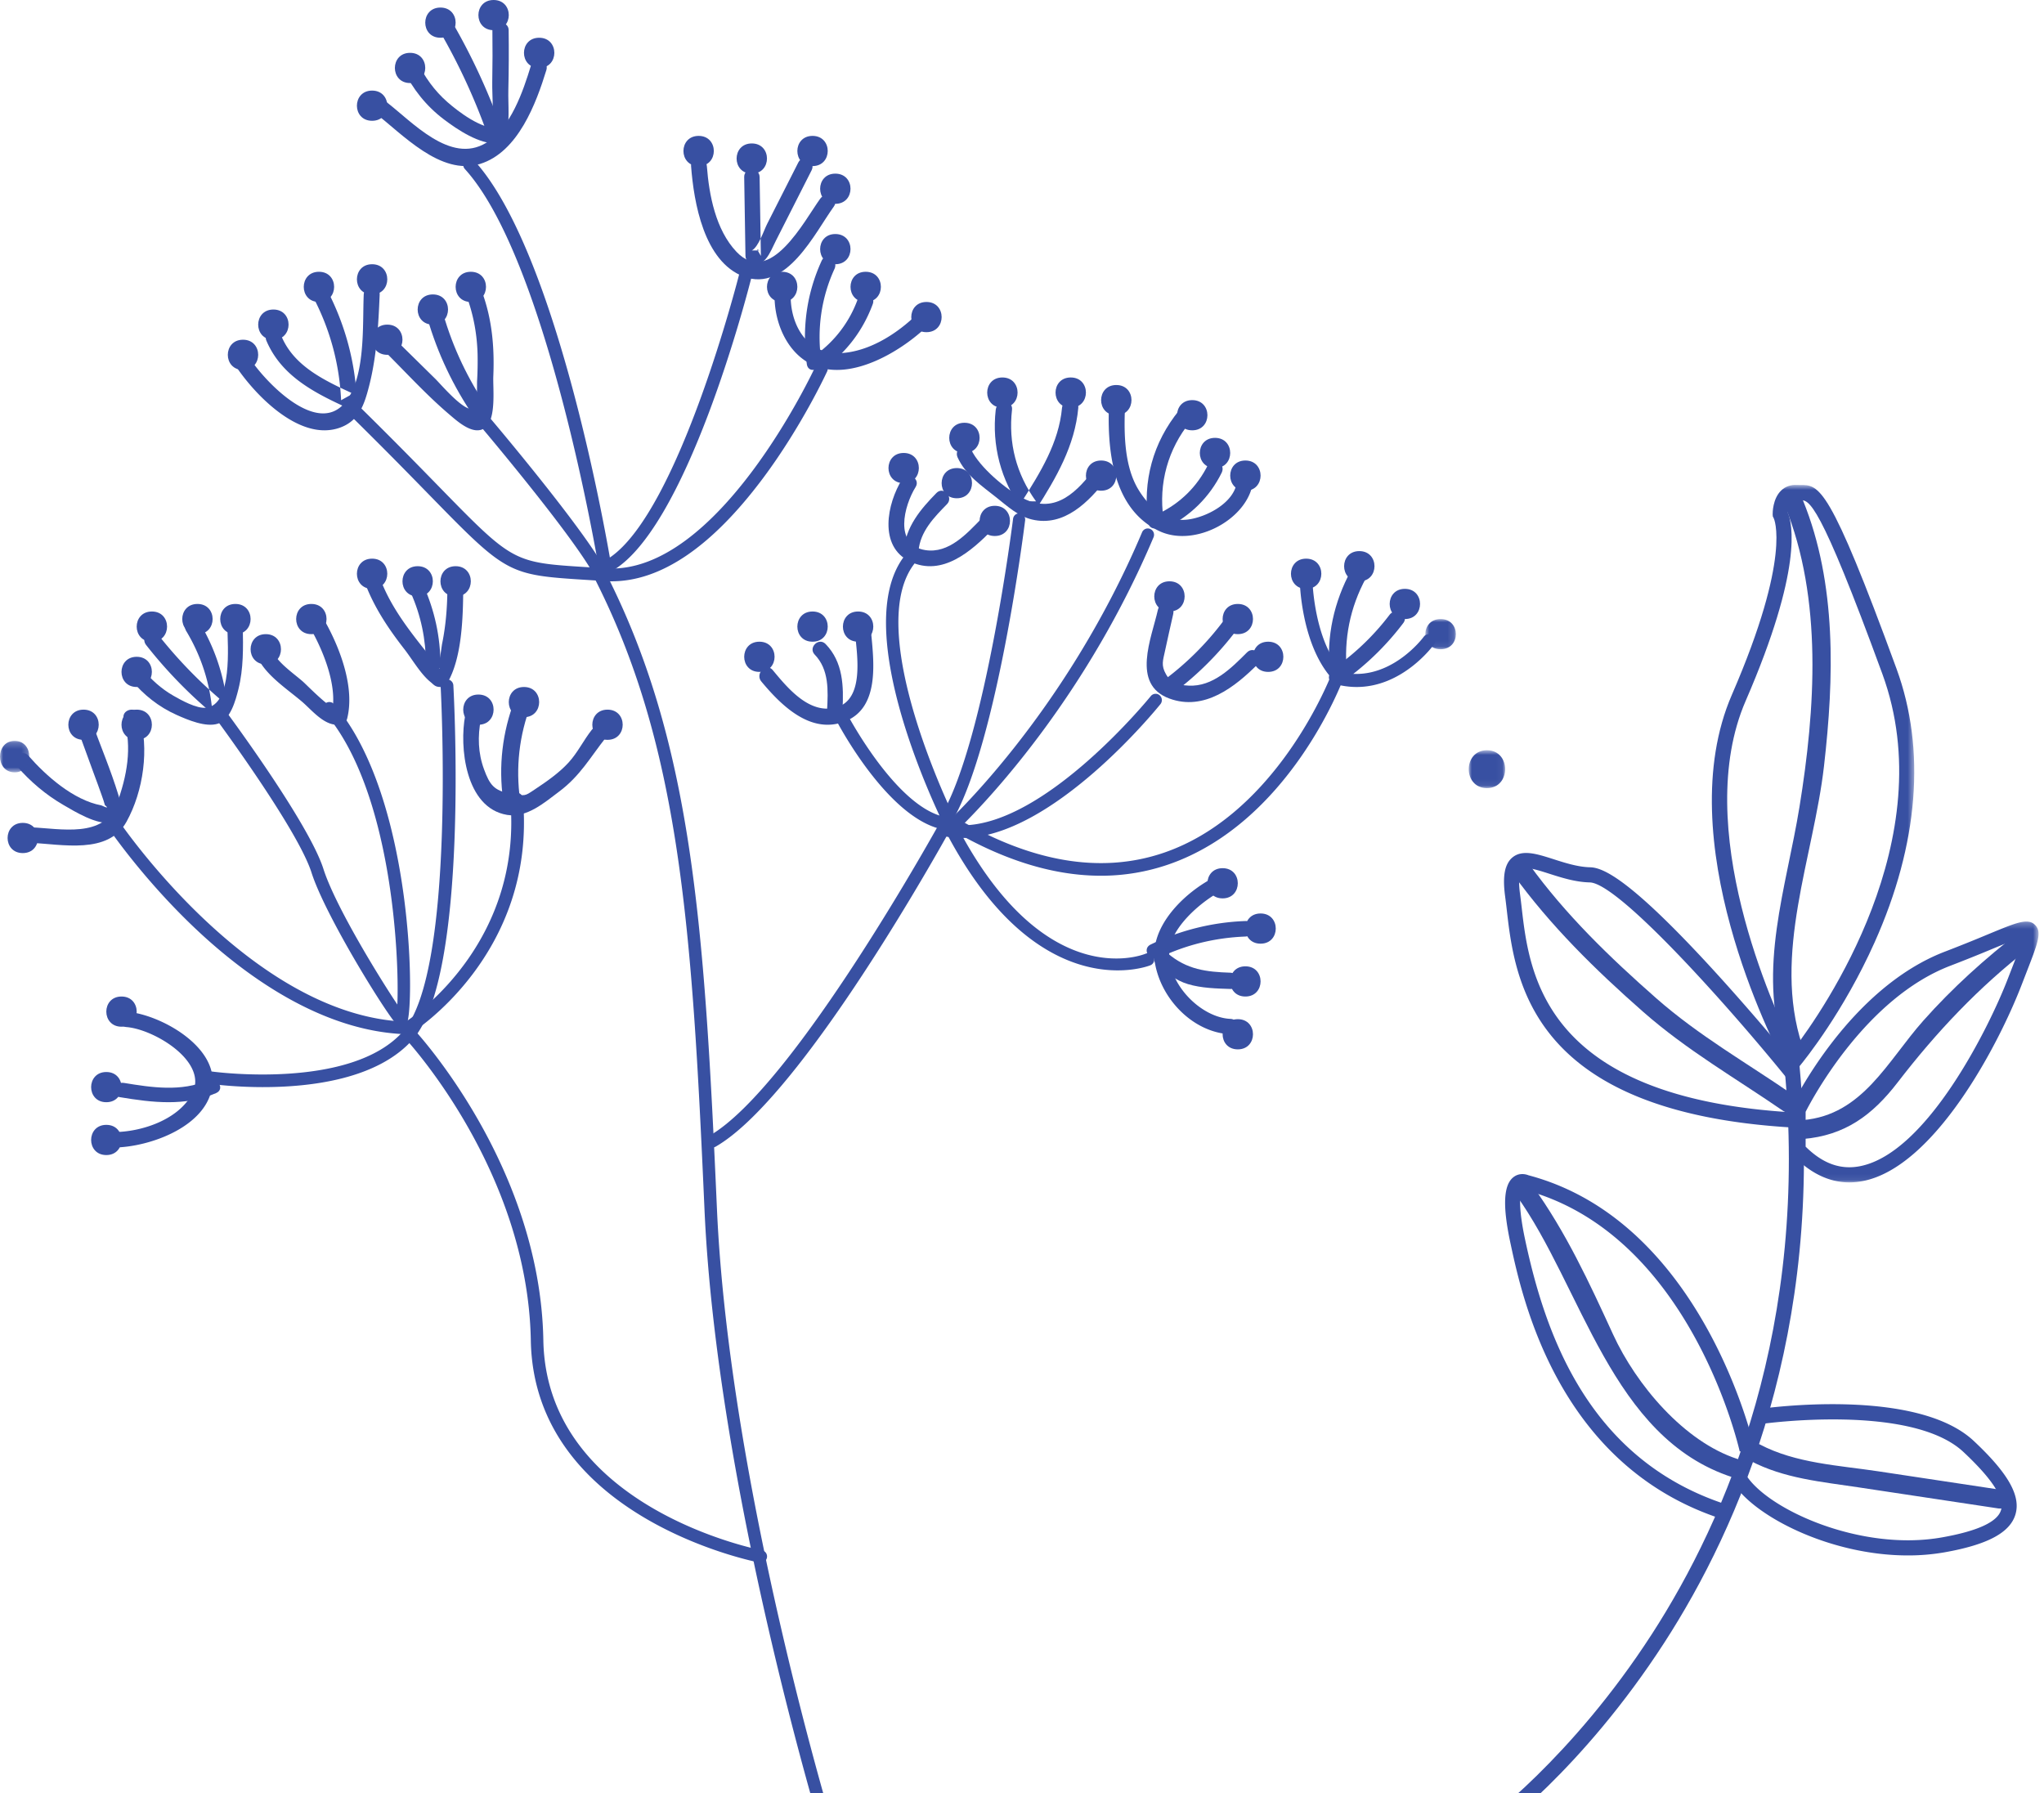<svg xmlns="http://www.w3.org/2000/svg" xmlns:xlink="http://www.w3.org/1999/xlink" width="334" height="293" viewBox="0 0 334 293">
    <defs>
        <path id="a" d="M.862 0h4.994v4.934H.862z"/>
        <path id="c" d="M0 .17h4.795v5.14H0z"/>
        <path id="e" d="M.928.687h70.64v220.756H.927z"/>
        <path id="g" d="M.87.28h40.523v42.627H.87z"/>
        <path id="i" d="M0 .744h5.947V6.93H0z"/>
    </defs>
    <g fill="none" fill-rule="evenodd">
        <path fill="#3850A2" d="M135.477 301c-.434 0-.836-.282-.972-.722-.173-.565-17.37-57-19.39-102.704-2.042-46.257-4.015-76.007-18.212-103.558a1.027 1.027 0 0 1 .435-1.38 1.015 1.015 0 0 1 1.372.438c14.394 27.932 16.384 57.871 18.44 104.41 2.008 45.443 19.128 101.627 19.3 102.19a1.026 1.026 0 0 1-.973 1.326"/>
        <path fill="#3850A2" d="M124.307 255.357a.951.951 0 0 1-.185-.018c-.37-.066-36.863-7.102-37.384-36.303-.498-27.974-20.488-49.322-20.69-49.534a1.024 1.024 0 1 1 1.481-1.413c.209.217 20.742 22.146 21.256 50.911.49 27.517 35.353 34.258 35.706 34.324a1.024 1.024 0 0 1-.184 2.033M116.426 187.508a1.025 1.025 0 0 1-.51-1.913c13.88-7.955 37.787-51.396 38.027-51.833a1.024 1.024 0 0 1 1.812.03c14.44 28.657 30.756 22.329 31.443 22.046a1.024 1.024 0 0 1 .79 1.89c-.181.078-18.012 7.163-33.18-21.31-4.629 8.259-24.926 43.533-37.874 50.955-.161.091-.336.135-.508.135"/>
        <path fill="#3850A2" d="M157.188 136.93c-.834 0-1.658-.067-2.473-.21a1.027 1.027 0 0 1-.808-.738 1.045 1.045 0 0 1 .307-1.057c.195-.174 19.638-17.77 32.405-47.944a1.01 1.01 0 0 1 1.34-.543c.518.226.758.834.535 1.357-10.744 25.4-26.18 42.031-31.249 47.068 13.658-.04 30.617-20.89 30.797-21.112.356-.442 1-.511 1.436-.148.437.36.503 1.012.145 1.455-.757.941-17.796 21.872-32.435 21.872"/>
        <path fill="#3850A2" d="M155.325 135.697l-.058-.002c-9.436-.545-18.28-17.343-18.653-18.057a1.044 1.044 0 0 1 .43-1.402 1.02 1.02 0 0 1 1.384.435c.08.152 7.43 14.114 15.087 16.59-3.336-7.166-14.16-32.544-5.37-42.848a1.016 1.016 0 0 1 1.446-.107c.429.374.476 1.029.106 1.462-9.18 10.76 6.384 42.106 6.542 42.421.166.331.145.727-.056 1.038a1.02 1.02 0 0 1-.858.47"/>
        <path fill="#3850A2" d="M154.86 134.463a.965.965 0 0 1-.497-.139 1.038 1.038 0 0 1-.36-1.397c7.067-12.513 11.494-47.795 11.538-48.15.07-.56.566-.95 1.11-.885.543.072.929.583.86 1.143-.182 1.466-4.522 36.049-11.79 48.92a.988.988 0 0 1-.86.508M99.945 94.988c-.384 0-.769-.014-1.152-.039-1.071-.072-2.064-.134-2.988-.193-12.772-.8-13.01-.929-25.557-13.78-3.299-3.378-7.403-7.583-12.857-12.948a1.044 1.044 0 0 1-.014-1.472 1.035 1.035 0 0 1 1.469-.015c5.47 5.38 9.581 9.593 12.886 12.978C83.84 91.92 83.84 91.92 95.934 92.678c.928.058 1.923.12 2.998.192 18.443 1.256 34.184-32.706 34.34-33.049a1.039 1.039 0 1 1 1.889.867c-.04.088-4.114 8.94-10.522 17.507-8.341 11.15-16.643 16.793-24.694 16.793"/>
        <path fill="#3850A2" d="M98.24 94.988a1.03 1.03 0 0 1-.924-.57c-3.11-6.232-18.742-24.705-18.899-24.89a1.015 1.015 0 0 1 .126-1.44 1.037 1.037 0 0 1 1.452.125c.65.767 15.948 18.848 19.169 25.3a1.018 1.018 0 0 1-.468 1.368 1.022 1.022 0 0 1-.456.107"/>
        <path fill="#3850A2" d="M98.881 93.754c-.165 0-.33-.039-.48-.117a1.022 1.022 0 0 1-.543-.743c-.083-.503-8.4-50.444-21.9-65.28a1.015 1.015 0 0 1 .08-1.446 1.046 1.046 0 0 1 1.463.076c12.738 14.001 20.654 56.27 22.154 64.858 11.34-7.693 21.049-45.97 21.149-46.368a1.04 1.04 0 0 1 1.255-.749c.555.136.895.692.757 1.24-.433 1.73-10.757 42.4-23.487 48.428a1.028 1.028 0 0 1-.448.101M66.614 169.004h-.028c-13.953-.372-26.561-9.607-34.68-17.289-8.74-8.267-14.309-16.57-14.364-16.653a1.013 1.013 0 0 1 .298-1.415 1.046 1.046 0 0 1 1.436.293c.214.322 21.665 32.072 47.043 33.011 2.273-1.52 19.085-13.585 17.058-36.311a1.027 1.027 0 0 1 .942-1.107 1.033 1.033 0 0 1 1.124.928c2.275 25.527-18.077 38.264-18.283 38.39-.164.1-.353.153-.546.153"/>
        <path fill="#3850A2" d="M65.593 167.77c-.199 0-.398-.053-.567-.165-1.223-.81-11.804-17.746-14.118-25.004-2.295-7.207-15.826-25.434-15.963-25.617a1.016 1.016 0 0 1 .21-1.422 1.02 1.02 0 0 1 1.424.21c.565.758 13.871 18.684 16.27 26.213 1.916 6.012 9.04 17.619 12.08 22.16.344-8.091-.955-35.094-11.87-47.74a1.017 1.017 0 1 1 1.542-1.326c13.178 15.267 13.22 50.728 11.795 52.34-.203.23-.504.351-.803.351"/>
        <path fill="#3850A2" d="M43.006 177.64c-4.728 0-8.243-.479-8.61-.53a1.02 1.02 0 0 1-.882-1.151 1.034 1.034 0 0 1 1.182-.86c.227.031 22.691 3.079 31.195-6.594 8.612-9.797 6.135-55.94 6.11-56.406a1.025 1.025 0 0 1 .982-1.07c.573-.059 1.066.399 1.097.96.108 1.931 2.543 47.43-6.607 57.837-5.742 6.53-16.728 7.813-24.467 7.813M179.884 143.098c-8.028.001-16.57-2.732-25.521-8.178a1.026 1.026 0 0 1-.342-1.415c.3-.484.938-.634 1.424-.34 12.627 7.683 24.331 9.755 34.789 6.156 17.038-5.864 25.698-25.168 27.168-28.728-4.791-5.636-5.01-15.369-5.017-15.793a1.033 1.033 0 0 1 1.018-1.046c.553.003 1.043.443 1.054 1.011 0 .099.228 9.958 4.898 14.916.269.284.352.695.216 1.059-.359.967-9.016 23.758-28.648 30.521a33.677 33.677 0 0 1-11.039 1.837"/>
        <path fill="#3850A2" d="M221.685 112.258c-1.196 0-2.457-.167-3.779-.554a1.063 1.063 0 0 1-.712-1.313 1.04 1.04 0 0 1 1.29-.723c8.243 2.419 14.102-5.534 14.16-5.613.34-.472.992-.572 1.457-.227a1.07 1.07 0 0 1 .222 1.48c-.235.326-5.123 6.95-12.638 6.95M198.644 143.24c-4.9 2.428-11 8.135-9.901 14.226 1.073 5.943 6.326 11.27 12.322 11.537 1.598.07 1.595-2.443 0-2.513-4.812-.214-10.115-5.589-10.014-10.725.081-4.234 5.516-8.704 8.847-10.356 1.437-.711.178-2.88-1.254-2.17"/>
        <path fill="#3850A2" d="M189.349 156.525c4.461-2.139 9.174-3.295 14.14-3.488 1.67-.065 1.678-2.602 0-2.536a38.87 38.87 0 0 0-15.454 3.834c-1.502.722-.185 2.91 1.314 2.19"/>
        <path fill="#3850A2" d="M189.037 157.628c1.562 1.348 3.113 2.593 5.07 3.178 2.227.668 4.67.72 6.965.796 1.589.054 1.587-2.605 0-2.658-3.922-.131-7.148-.487-10.289-3.195-1.229-1.06-2.987.81-1.746 1.88M189.211 99.623c-1.037 4.665-4.407 12.187 1.85 14.513 5.716 2.125 10.767-1.895 14.543-5.69 1.182-1.188-.652-3.03-1.834-1.843-2.56 2.571-5.61 5.643-9.542 5.43-1.704-.091-2.836-.364-3.692-1.845-.847-1.466-.499-2.263-.173-3.806.427-2.026.9-4.044 1.35-6.067.363-1.633-2.136-2.33-2.502-.692"/>
        <path fill="#3850A2" d="M191.743 113.235a52.038 52.038 0 0 0 10.263-10.204c1.021-1.345-1.268-2.65-2.278-1.32a47.557 47.557 0 0 1-9.316 9.266c-1.336 1.004-.024 3.276 1.331 2.258M181.251 65.362c-.372 7.334.196 17.66 8.197 21.424 5.824 2.742 14.465-1.972 15.284-7.98.219-1.605-2.416-1.59-2.633 0-.454 3.338-4.88 5.698-8.036 6.094-3.57.449-6.396-2.147-8.07-4.946-2.47-4.126-2.344-9.974-2.109-14.592.082-1.62-2.55-1.618-2.633 0M124.413 111.367c3.295 3.962 8.161 8.782 13.818 6.447 5.416-2.235 4.589-9.433 4.139-14.163-.158-1.674-2.794-1.69-2.634 0 .335 3.532 1.483 10.623-3.041 11.923-4.388 1.26-7.973-3.128-10.42-6.07-1.085-1.306-2.94.567-1.862 1.863"/>
        <path fill="#3850A2" d="M137.67 116.015c.203-3.87.118-7.805-2.764-10.78-1.112-1.15-2.89.582-1.781 1.728 2.377 2.456 2.19 5.913 2.026 9.052-.083 1.572 2.436 1.569 2.52 0M147.408 78.314c-2.438 3.925-3.923 10.956 1.281 13.44 5.31 2.533 10.069-1.73 13.502-5.234 1.14-1.165-.665-2.943-1.808-1.775-2.397 2.446-5.331 5.74-9.172 5.145-5.187-.803-3.496-7.25-1.595-10.31.858-1.383-1.352-2.646-2.208-1.266"/>
        <path fill="#3850A2" d="M150.092 90.043c.256-3.196 2.602-5.566 4.648-7.657 1.13-1.155-.586-2.989-1.714-1.835-2.588 2.646-5.038 5.507-5.357 9.492-.132 1.663 2.29 1.654 2.423 0M156.486 74.763c1.352 2.91 3.9 4.594 6.335 6.53 1.793 1.426 3.544 3.054 5.812 3.596 5.246 1.257 9.317-2.883 12.243-6.712.997-1.305-.798-3.157-1.806-1.837-2.944 3.852-6.478 7.801-11.824 5.113-2.77-1.393-7.212-5.112-8.554-8.002-.702-1.51-2.906-.193-2.206 1.312"/>
        <path fill="#3850A2" d="M162.708 66.954c-.663 5.841.834 11.514 4.286 16.297.58.804 1.732.887 2.296 0 3.297-5.182 6.343-10.395 6.908-16.609.152-1.686-2.507-1.676-2.66 0-.517 5.698-3.533 10.547-6.544 15.281h2.296c-3.222-4.464-4.542-9.514-3.922-14.97.191-1.68-2.47-1.665-2.66 0M190.115 84.704c-.83-5.728.75-11.36 4.383-15.793 1.056-1.288-.753-3.155-1.817-1.857-4.284 5.227-6.02 11.607-5.044 18.347.241 1.667 2.717.958 2.478-.697"/>
        <path fill="#3850A2" d="M190.574 86.216c3.932-1.872 7.103-5.025 9.057-8.977.743-1.503-1.475-2.834-2.22-1.324-1.778 3.595-4.559 6.333-8.135 8.036-1.498.713-.193 2.976 1.298 2.265M220.078 109.788c-.497-5.364.508-10.488 3.119-15.311.802-1.48-1.613-2.788-2.419-1.301-2.822 5.215-4.039 10.801-3.5 16.612.152 1.641 2.954 1.656 2.8 0"/>
        <path fill="#3850A2" d="M220.274 110.774a44.92 44.92 0 0 0 9.028-8.961c1.024-1.35-1.242-2.67-2.252-1.337a40.596 40.596 0 0 1-8.093 8.011c-1.34.997-.04 3.296 1.317 2.287M126.673 46.836c-.65 4.983 1.762 11.631 7.328 13.237 5.825 1.68 12.984-2.634 16.984-6.271 1.227-1.116-.635-2.89-1.86-1.773-3.066 2.788-7.198 5.36-11.56 5.66-6.31.432-8.93-5.73-8.262-10.853.208-1.597-2.424-1.583-2.63 0"/>
        <path fill="#3850A2" d="M134.183 58.79a26.693 26.693 0 0 1 2.175-14.844c.692-1.517-1.404-2.856-2.099-1.331-2.439 5.345-3.229 10.98-2.42 16.876.23 1.674 2.573.963 2.344-.701"/>
        <path fill="#3850A2" d="M134.644 60.205c3.697-2.675 6.38-6.215 7.97-10.517.582-1.575-1.917-2.255-2.494-.693a19.235 19.235 0 0 1-6.781 8.959c-1.34.97-.05 3.232 1.305 2.251M20.664 167.828c4.569.357 13.578 5.773 10.675 11.013-2.309 4.167-8.2 6.113-12.729 6.148-1.648.013-1.652 2.532 0 2.52 5.888-.045 15.564-3.512 16.115-10.417.503-6.303-8.645-11.36-14.061-11.784-1.645-.128-1.635 2.392 0 2.52"/>
        <path fill="#3850A2" d="M19.567 179.28c5.342.884 10.674 1.54 15.74-.662 1.534-.667.195-2.747-1.333-2.083-4.349 1.89-9.146 1.174-13.704.42-1.662-.276-2.375 2.049-.703 2.326M4.982 137.724c5.207.22 12.695 1.964 15.695-3.457 2.762-4.993 3.76-11.997 2.074-17.419-.486-1.561-3.008-.895-2.52.676 1.424 4.576.494 9.388-1.135 13.813-2.091 5.68-9.123 4.056-14.114 3.846-1.681-.07-1.677 2.47 0 2.54"/>
        <path fill="#3850A2" d="M2.805 125.248c2.147 2.463 4.647 4.596 7.516 6.264 1.895 1.102 5.534 3.336 7.867 2.894 2.395-.454 1.65-2.894 1.15-4.527-1.22-3.99-2.875-7.905-4.306-11.83-.549-1.508-3.063-.859-2.508.663l2.766 7.583c.454 1.248.933 2.49 1.363 3.749.184.495.346.998.485 1.508.606.499.414.516-.578.05-4.564-.85-9.066-4.85-11.916-8.12-1.076-1.233-2.907.54-1.84 1.766M21.414 111.069c2.056 2.48 4.527 4.446 7.448 5.752 1.793.8 4.777 2.086 6.78 1.42 2.032-.676 2.85-3.767 3.324-5.658.83-3.31.774-6.791.708-10.179-.032-1.661-2.558-1.668-2.525 0 .06 3.14.87 12.72-3.45 13.241-1.565.189-4.12-1.248-5.377-1.969-1.994-1.142-3.65-2.662-5.122-4.437-1.054-1.27-2.834.567-1.786 1.83"/>
        <path fill="#3850A2" d="M30.433 103.118c2.353 3.932 3.795 8.206 4.23 12.819l2.182-.938a75.636 75.636 0 0 1-11.152-11.469c-1.04-1.322-2.84.562-1.808 1.875a75.58 75.58 0 0 0 11.152 11.47c.759.628 2.302.331 2.183-.938-.478-5.08-1.98-9.816-4.578-14.157-.866-1.447-3.08-.117-2.209 1.338M42.366 107.964c1.51 2.651 4.621 4.694 6.94 6.654 1.728 1.458 3.944 4.369 6.491 3.714.435-.113.815-.466.924-.893 1.275-4.993-1.074-11.292-3.471-15.646-.8-1.453-3.086-.163-2.285 1.29 2.037 3.7 4.299 9.39 3.204 13.676l.924-.892c-.921.238-4.993-3.971-5.606-4.503-1.58-1.371-3.798-2.867-4.837-4.69-.82-1.44-3.107-.153-2.284 1.29M59.645 95.265c1.489 3.981 3.81 7.445 6.437 10.818 1.273 1.636 2.631 4.028 4.252 5.349.58.475.761.82 1.622.826.451.004.894-.239 1.118-.616 2.418-4.085 2.58-10.726 2.62-15.3.012-1.601-2.577-1.602-2.59 0-.025 2.967-.26 5.888-.853 8.805-.156.762-.405 3.74-1.051 4.166l.657-.032-1.425-1.789c-3.216-4.038-6.48-8.05-8.29-12.889-.56-1.496-3.063-.85-2.497.662"/>
        <path fill="#3850A2" d="M71.97 108.599c-.003-4.541-.954-8.863-2.793-12.975-.644-1.438-2.688-.185-2.047 1.248 1.662 3.714 2.468 7.632 2.47 11.727.002 1.588 2.372 1.59 2.37 0M76.022 116.88c-.99 5.056-.025 15.137 6.84 16.278 3.218.535 6.153-2.052 8.5-3.805 3.464-2.59 5.068-5.585 7.646-8.837 1.035-1.305-1.262-2.577-2.284-1.289-1.381 1.742-2.31 3.732-3.826 5.385-1.59 1.734-3.608 3.12-5.573 4.426-1.64 1.09-1.422 1.036-3.855.644-2.767-.445-3.466-1.507-4.373-3.96-.982-2.65-1.061-5.417-.523-8.164.314-1.604-2.237-2.292-2.552-.679"/>
        <path fill="#3850A2" d="M84.986 130.754c-.74-5.377-.156-10.57 1.787-15.674.605-1.586-2.071-2.27-2.67-.696-2.023 5.311-2.659 10.77-1.888 16.37.227 1.645 3.001 1.667 2.77 0M112.924 27.126c.448 5.923 2.083 15.613 8.62 18.075 6.98 2.63 11.596-7.139 14.716-11.46.964-1.335-1.272-2.606-2.228-1.282-2.614 3.62-8.201 14.48-13.693 8.68-3.397-3.588-4.476-9.259-4.835-14.013-.123-1.621-2.704-1.633-2.58 0"/>
        <path fill="#3850A2" d="M121.606 28.923l.207 12.895c.006.417.228.9.623 1.09 2.462 1.175 3.436-1.778 4.337-3.553l5.852-11.538c.732-1.444-1.44-2.723-2.175-1.273l-3.562 7.022-1.527 3.01c-.555 1.093-1.401 3.752-2.505 4.352h1.271c-.14-.068-.28-.133-.42-.2l.625 1.09-.207-12.895c-.026-1.623-2.545-1.628-2.519 0M61.257 18.444c4.456 3.412 10.713 10.327 17.18 8.344 6.225-1.91 9.192-9.959 10.846-15.352.48-1.57-2.058-2.242-2.538-.676-1.26 4.106-3.278 10.138-7.307 12.582-5.847 3.55-12.104-3.467-16.32-6.695-1.314-1.005-3.187.781-1.861 1.797"/>
        <path fill="#3850A2" d="M65.898 11.351c1.536 3.182 3.74 5.968 6.645 8.165 2.178 1.649 5.846 4.129 8.8 3.909.6-.045 1.106-.359 1.281-.917.746-2.37.381-5.387.442-7.847.08-3.25.089-6.502.05-9.753-.018-1.607-2.677-1.612-2.657 0 .033 2.817.033 5.635-.023 8.453-.05 2.545.394 6.04-.374 8.482.427-.306.855-.61 1.281-.916-2.68.199-6.434-2.667-8.243-4.255-2.135-1.875-3.706-4.093-4.906-6.582-.705-1.463-2.997-.194-2.296 1.261"/>
        <path fill="#3850A2" d="M72.152 5.612a100.77 100.77 0 0 1 7.272 15.724c.554 1.532 2.95.87 2.39-.681a104.715 104.715 0 0 0-7.522-16.338c-.811-1.42-2.954-.132-2.14 1.295M38.697 60.072c3.23 4.722 10.445 12.15 16.898 9.793 3.074-1.124 3.933-3.758 4.695-6.699 1.27-4.9 1.535-9.99 1.752-15.027.072-1.685-2.534-1.68-2.606 0-.22 5.118.36 13.703-3.164 17.767-4.484 5.173-12.589-3.157-15.324-7.156-.945-1.38-3.205-.072-2.25 1.322"/>
        <path fill="#3850A2" d="M43.533 55.676c2.373 5.58 7.456 8.326 12.846 10.803.828.381 1.99-.058 1.94-1.081-.295-6.287-1.903-12.257-4.8-17.886-.743-1.441-2.968-.174-2.227 1.264 2.698 5.242 4.172 10.77 4.448 16.622l1.941-1.08c-4.617-2.123-9.593-4.448-11.66-9.308-.625-1.468-3.122-.824-2.488.666M62.428 56.975c3.623 3.566 7.101 7.436 10.978 10.735 1.336 1.134 3.954 3.54 5.816 2.221 1.918-1.356 1.305-6.518 1.386-8.424.202-4.722-.19-9.289-1.822-13.754-.565-1.543-3.095-.878-2.526.68 1.124 3.074 1.689 6.19 1.779 9.456a55.114 55.114 0 0 1-.08 4.343c-.035.657.07 3.824-.337 4.344-1.154 1.482-5.44-3.637-6.483-4.665l-6.86-6.75c-1.19-1.17-3.042.642-1.851 1.814"/>
        <path fill="#3850A2" d="M69.535 50.909c1.55 5.798 4.006 11.255 7.352 16.346.907 1.375 3.232.113 2.321-1.27-3.236-4.918-5.583-10.142-7.081-15.745-.42-1.57-3.012-.905-2.592.669M202.263 171.471c3.306 0 3.312-4.934 0-4.934-3.306 0-3.312 4.934 0 4.934M203.504 162.836c3.306 0 3.312-4.934 0-4.934-3.306 0-3.312 4.934 0 4.934M205.985 154.2c3.306 0 3.312-4.934 0-4.934-3.306 0-3.312 4.935 0 4.935M199.781 146.8c3.306 0 3.312-4.935 0-4.935-3.306 0-3.312 4.934 0 4.934M213.43 96.221c3.307 0 3.313-4.934 0-4.934-3.305 0-3.311 4.934 0 4.934M222.117 94.988c3.306 0 3.312-4.935 0-4.935-3.306 0-3.312 4.935 0 4.935M229.562 101.156c3.306 0 3.312-4.935 0-4.935-3.306 0-3.312 4.935 0 4.935"/>
        <g transform="translate(232.044 101.156)">
            <mask id="b" fill="#fff">
                <use xlink:href="#a"/>
            </mask>
            <path fill="#3850A2" d="M3.36 4.934C6.685 4.934 6.691 0 3.36 0c-3.328 0-3.334 4.934 0 4.934" mask="url(#b)"/>
        </g>
        <path fill="#3850A2" d="M191.095 99.922c3.306 0 3.312-4.934 0-4.934-3.306 0-3.312 4.934 0 4.934M202.263 103.623c3.306 0 3.312-4.934 0-4.934-3.306 0-3.312 4.934 0 4.934M207.226 109.791c3.306 0 3.312-4.934 0-4.934-3.306 0-3.312 4.934 0 4.934M124.088 109.791c3.306 0 3.312-4.934 0-4.934-3.306 0-3.312 4.934 0 4.934M132.774 104.857c3.306 0 3.312-4.935 0-4.935-3.306 0-3.312 4.935 0 4.935M140.219 104.857c3.306 0 3.312-4.935 0-4.935-3.306 0-3.312 4.935 0 4.935M147.664 78.95c3.306 0 3.312-4.934 0-4.934-3.306 0-3.312 4.935 0 4.935M156.35 81.418c3.306 0 3.312-4.934 0-4.934-3.306 0-3.312 4.934 0 4.934M162.555 87.586c3.306 0 3.312-4.934 0-4.934-3.306 0-3.312 4.934 0 4.934M157.591 74.016c3.306 0 3.312-4.934 0-4.934-3.306 0-3.312 4.934 0 4.934M163.796 66.615c3.306 0 3.312-4.935 0-4.935-3.306 0-3.312 4.935 0 4.935M174.964 66.615c3.305 0 3.312-4.935 0-4.935-3.306 0-3.313 4.935 0 4.935M179.927 80.184c3.306 0 3.312-4.934 0-4.934-3.306 0-3.312 4.934 0 4.934M182.409 67.848c3.306 0 3.312-4.934 0-4.934-3.306 0-3.312 4.934 0 4.934M194.818 70.316c3.305 0 3.312-4.935 0-4.935-3.306 0-3.313 4.935 0 4.935M198.54 76.484c3.306 0 3.312-4.935 0-4.935-3.306 0-3.312 4.935 0 4.935M203.504 80.184c3.306 0 3.312-4.934 0-4.934-3.306 0-3.312 4.934 0 4.934M151.387 54.279c3.306 0 3.312-4.935 0-4.935-3.306 0-3.312 4.935 0 4.935M141.46 49.344c3.306 0 3.312-4.934 0-4.934-3.306 0-3.312 4.934 0 4.934M136.496 43.176c3.306 0 3.312-4.934 0-4.934-3.306 0-3.312 4.934 0 4.934M127.81 49.344c3.306 0 3.312-4.934 0-4.934-3.306 0-3.312 4.934 0 4.934M136.496 33.307c3.306 0 3.312-4.934 0-4.934-3.306 0-3.312 4.934 0 4.934M132.774 27.14c3.306 0 3.312-4.935 0-4.935-3.306 0-3.312 4.934 0 4.934M122.847 28.373c3.306 0 3.312-4.934 0-4.934-3.306 0-3.312 4.934 0 4.934M114.16 27.14c3.307 0 3.313-4.935 0-4.935-3.305 0-3.312 4.934 0 4.934M88.102 11.102c3.306 0 3.312-4.934 0-4.934-3.306 0-3.312 4.934 0 4.934M80.657 4.934c3.306 0 3.312-4.934 0-4.934-3.306 0-3.312 4.934 0 4.934M71.97 6.168c3.307 0 3.313-4.934 0-4.934-3.305 0-3.311 4.934 0 4.934M67.007 13.57c3.306 0 3.312-4.935 0-4.935-3.306 0-3.312 4.935 0 4.935M60.803 19.738c3.306 0 3.312-4.935 0-4.935-3.306 0-3.312 4.935 0 4.935M60.803 48.11c3.306 0 3.312-4.934 0-4.934-3.306 0-3.312 4.935 0 4.935M52.117 49.344c3.306 0 3.312-4.934 0-4.934-3.306 0-3.312 4.934 0 4.934M44.672 55.512c3.305 0 3.312-4.934 0-4.934-3.306 0-3.313 4.934 0 4.934M39.708 60.447c3.306 0 3.312-4.935 0-4.935-3.306 0-3.312 4.935 0 4.935M63.285 57.98c3.306 0 3.312-4.935 0-4.935-3.306 0-3.312 4.935 0 4.935M70.73 53.045c3.306 0 3.312-4.934 0-4.934-3.306 0-3.312 4.934 0 4.934M76.934 49.344c3.306 0 3.312-4.934 0-4.934-3.306 0-3.312 4.934 0 4.934M85.62 117.193c3.306 0 3.313-4.935 0-4.935-3.305 0-3.312 4.935 0 4.935M99.27 120.893c3.306 0 3.312-4.934 0-4.934-3.306 0-3.312 4.934 0 4.934M78.175 118.426c3.306 0 3.312-4.934 0-4.934-3.306 0-3.312 4.934 0 4.934M74.453 97.455c3.305 0 3.312-4.935 0-4.935-3.306 0-3.313 4.935 0 4.935"/>
        <path fill="#3850A2" d="M68.248 97.455c3.306 0 3.312-4.935 0-4.935-3.306 0-3.312 4.935 0 4.935M60.803 96.221c3.306 0 3.312-4.934 0-4.934-3.306 0-3.312 4.934 0 4.934M50.876 103.623c3.306 0 3.312-4.934 0-4.934-3.306 0-3.312 4.934 0 4.934M43.43 108.557c3.307 0 3.313-4.934 0-4.934-3.305 0-3.311 4.934 0 4.934M38.467 103.623c3.306 0 3.312-4.934 0-4.934-3.306 0-3.312 4.934 0 4.934"/>
        <path fill="#3850A2" d="M32.263 103.623c3.306 0 3.312-4.934 0-4.934-3.306 0-3.312 4.934 0 4.934M24.818 104.857c3.305 0 3.312-4.935 0-4.935-3.306 0-3.313 4.935 0 4.935M22.336 112.258c3.306 0 3.312-4.934 0-4.934-3.306 0-3.312 4.934 0 4.934M22.336 120.893c3.306 0 3.312-4.934 0-4.934-3.306 0-3.312 4.934 0 4.934M13.65 120.893c3.306 0 3.312-4.934 0-4.934-3.306 0-3.312 4.934 0 4.934"/>
        <g transform="translate(0 120.893)">
            <mask id="d" fill="#fff">
                <use xlink:href="#c"/>
            </mask>
            <path fill="#3850A2" d="M2.397 5.31c3.194 0 3.2-5.14 0-5.14-3.193 0-3.2 5.14 0 5.14" mask="url(#d)"/>
        </g>
        <path fill="#3850A2" d="M3.723 139.398c3.306 0 3.312-4.935 0-4.935-3.306 0-3.312 4.935 0 4.935M17.372 188.742c3.306 0 3.312-4.935 0-4.935-3.306 0-3.312 4.935 0 4.935M17.372 180.107c3.306 0 3.312-4.935 0-4.935-3.306 0-3.312 4.935 0 4.935M19.854 167.77c3.306 0 3.312-4.934 0-4.934-3.306 0-3.312 4.934 0 4.934"/>
        <g>
            <g transform="translate(241.231 78.55)">
                <mask id="f" fill="#fff">
                    <use xlink:href="#e"/>
                </mask>
                <path fill="#3850A2" d="M50.902 5.218c.748 1.762 2.483 9.174-6.883 30.762-8.954 20.635 4.527 50.172 7.86 56.899 4.831-6.336 24.349-34.333 14.482-61.296C55.948 3.128 54.394 3.167 52.904 3.173c-.21.002-.426.005-.651-.009-.415-.012-.606.108-.728.224-.44.422-.588 1.323-.623 1.83M2.352 221.443l-1.424-2.017c.144-.103 14.568-10.522 27.79-30.994 12.163-18.832 25.767-50.274 21.59-93.197-1.765-3.329-18.811-36.586-8.547-60.243 9.864-22.735 6.869-28.824 6.837-28.883l-.14-.264-.028-.336c-.003-.259-.004-2.557 1.384-3.9.678-.655 1.58-.98 2.576-.914.167.01.326.006.482.004 3.185-.032 4.786-.068 15.8 30.03 4.834 13.21 3.597 28.662-3.575 44.688-5.08 11.349-11.336 19.118-12.273 20.254 4.042 43.337-9.759 75.124-22.1 94.201-13.48 20.836-27.77 31.145-28.372 31.571" mask="url(#f)"/>
            </g>
            <g transform="translate(291.716 150.303)">
                <mask id="h" fill="#fff">
                    <use xlink:href="#g"/>
                </mask>
                <path fill="#3850A2" d="M3.333 37.065c2.82 2.79 5.756 3.831 8.951 3.18 10.937-2.214 21.084-22.815 24.07-30.567l.706-1.82c.802-2.062 1.568-4.032 1.793-5.025-.964.242-2.85 1.025-4.825 1.843a249.327 249.327 0 0 1-7.017 2.817C13.183 12.772 4.456 29.165 3.333 31.372v5.693zm7.146 5.842c-3.3 0-6.409-1.498-9.264-4.475l-.345-.36v-7.277l.123-.254c.38-.789 9.474-19.377 25.144-25.36a253.9 253.9 0 0 0 6.951-2.791C37.856.413 39.64-.327 40.811.828c1.176 1.16.512 2.865-1.458 7.93l-.702 1.814c-3.882 10.075-14.287 29.753-25.88 32.1-.773.157-1.538.235-2.292.235z" mask="url(#h)"/>
            </g>
            <path fill="#3850A2" d="M281.584 248.278c-26.982-8.625-32.857-36.168-34.786-45.219-1.29-6.044-1.125-9.45.522-10.717.869-.67 1.868-.528 2.423-.302 28.645 7.584 36.864 44.253 36.944 44.622l-2.407.524c-.078-.355-8.009-35.635-35.255-42.777l-.251-.096c.01.02-1.102 1.041.432 8.226 3.221 15.108 10.16 36.04 33.125 43.381l-.747 2.358zM292.85 184.24c-42.83-2.523-45.312-24.061-46.647-35.633a115.83 115.83 0 0 0-.252-2.085c-.453-3.36-.096-5.33 1.159-6.387 1.635-1.377 4.014-.613 6.768.268 1.855.595 3.958 1.27 5.951 1.314 2.084.047 6.427 1.826 20.037 16.673 7.353 8.024 13.945 16.134 14.01 16.215l-1.907 1.563c-9.99-12.309-27.564-31.874-32.194-31.977-2.35-.053-4.632-.785-6.645-1.43-1.802-.577-3.838-1.228-4.437-.732-.182.153-.74.905-.302 4.162.09.659.172 1.374.26 2.131 1.25 10.85 3.579 31.047 44.343 33.45l-.144 2.468z"/>
            <path fill="#3850A2" d="M311.753 254.165c-12.704.002-25.265-6.435-28.603-11.953l2.104-1.285c3.43 5.67 18.744 12.652 32.053 10.293 5.846-1.032 9.099-2.535 9.668-4.465.582-1.974-1.425-5.08-6.137-9.494-8.545-8.003-32.798-4.615-33.043-4.577l-.35-2.45c1.044-.15 25.668-3.588 35.071 5.217 5.615 5.26 7.718 8.962 6.82 12.007-.881 2.986-4.568 4.957-11.601 6.2a34.52 34.52 0 0 1-5.982.507"/>
            <g transform="translate(240 121.85)">
                <mask id="j" fill="#fff">
                    <use xlink:href="#i"/>
                </mask>
                <path fill="#3850A2" d="M2.974 6.93c3.96 0 3.968-6.186 0-6.186-3.962 0-3.969 6.186 0 6.186" mask="url(#j)"/>
            </g>
            <path fill="#3850A2" d="M294.604 186.12c6.85-.572 11.34-3.867 15.478-9.245 6.345-8.245 13.28-15.6 21.522-21.972 1.549-1.196.017-3.885-1.553-2.67-5.685 4.395-11.001 9.181-15.782 14.564-5.85 6.584-9.911 15.415-19.665 16.23-1.96.164-1.977 3.258 0 3.092M291.657 82.616c6.204 15.265 4.978 33.276 2.386 49.24-2.155 13.274-6.9 26.433-2.532 39.776.617 1.883 3.59 1.077 2.969-.821-4.88-14.904 1.861-30.684 3.573-45.642 1.644-14.35 2.098-29.778-3.427-43.375-.739-1.818-3.718-1.023-2.969.822M247.2 142.781c6.108 8.457 13.48 15.68 21.288 22.546 7.16 6.296 15.077 10.82 22.915 16.216 1.638 1.128 3.18-1.552 1.554-2.67-7.591-5.227-15.36-9.636-22.293-15.734-7.599-6.681-14.856-13.68-20.806-21.919-1.153-1.596-3.825-.054-2.659 1.561M247.699 195.215c10.903 15.132 15.51 39.74 35.408 46.178 1.892.612 2.7-2.373.82-2.982-8.752-2.831-16.564-12.14-20.333-20.339-3.935-8.56-7.693-16.723-13.237-24.418-1.151-1.597-3.823-.055-2.658 1.561M286.003 238.695c5.51 2.904 11.632 3.43 17.706 4.348l22.841 3.445c1.937.292 2.773-2.687.818-2.982l-20.437-3.084c-6.46-.976-13.495-1.299-19.374-4.398-1.753-.923-3.31 1.745-1.554 2.671"/>
        </g>
    </g>
</svg>
